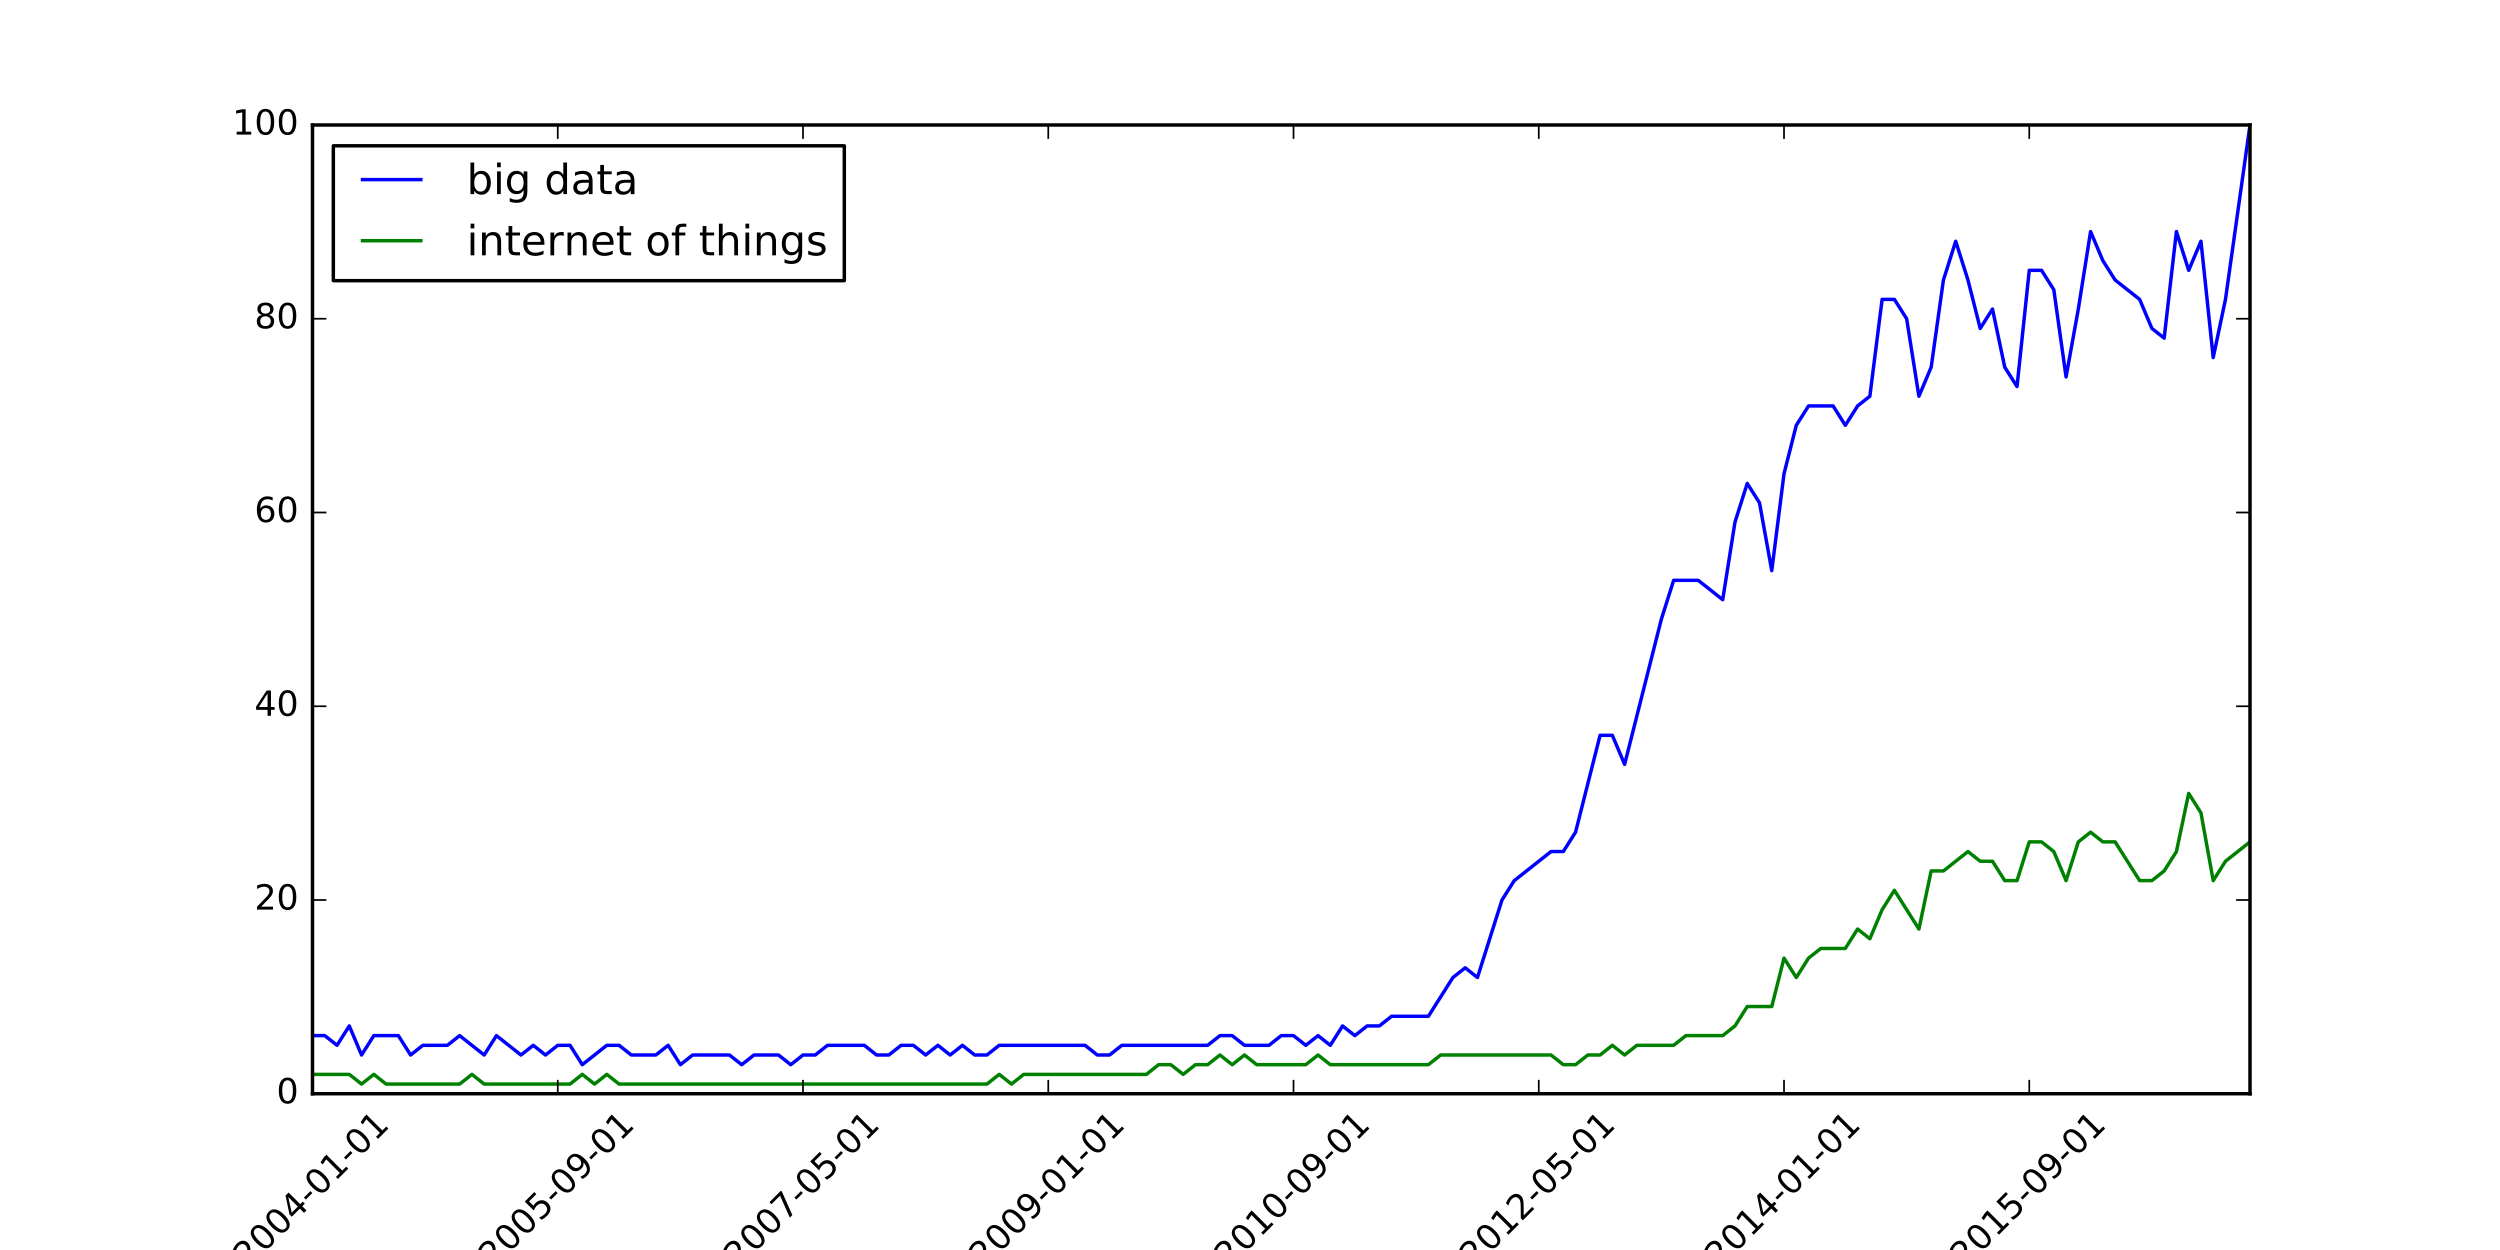 <?xml version="1.0" encoding="UTF-8" standalone="no"?>
<!-- Created with matplotlib (http://matplotlib.org/) -->

<svg
   xmlns:dc="http://purl.org/dc/elements/1.1/"
   xmlns:cc="http://creativecommons.org/ns#"
   xmlns:rdf="http://www.w3.org/1999/02/22-rdf-syntax-ns#"
   xmlns:svg="http://www.w3.org/2000/svg"
   xmlns="http://www.w3.org/2000/svg"
   xmlns:xlink="http://www.w3.org/1999/xlink"
   xmlns:sodipodi="http://sodipodi.sourceforge.net/DTD/sodipodi-0.dtd"
   xmlns:inkscape="http://www.inkscape.org/namespaces/inkscape"
   height="360pt"
   version="1.1"
   viewBox="0 0 720 360"
   width="720pt"
   id="svg2"
   inkscape:version="0.91 r13725"
   sodipodi:docname="bd-iot-google-trends.svg">
  <sodipodi:namedview
     pagecolor="#ffffff"
     bordercolor="#666666"
     borderopacity="1"
     objecttolerance="10"
     gridtolerance="10"
     guidetolerance="10"
     inkscape:pageopacity="0"
     inkscape:pageshadow="2"
     inkscape:window-width="640"
     inkscape:window-height="480"
     id="namedview555"
     showgrid="false"
     inkscape:zoom="0.40333333"
     inkscape:cx="450"
     inkscape:cy="225"
     inkscape:window-x="0"
     inkscape:window-y="0"
     inkscape:window-maximized="0"
     inkscape:current-layer="svg2" />
  <defs
     id="defs4">
    <style
       type="text/css"
       id="style6">
*{stroke-linecap:butt;stroke-linejoin:round;stroke-miterlimit:100000;}
  </style>
    <filter
       style="color-interpolation-filters:sRGB;"
       inkscape:label="Invert"
       id="filter3885">
      <feColorMatrix
         type="hueRotate"
         values="180"
         result="color1"
         id="feColorMatrix3887" />
      <feColorMatrix
         values="-1 0 0 0 1 0 -1 0 0 1 0 0 -1 0 1 -0.21 -0.72 -0.07 2 0 "
         result="color2"
         id="feColorMatrix3889" />
    </filter>
  </defs>
  <g
     id="figure_1"
     style="filter:url(#filter3885)">
    <g
       id="patch_1">
      <path
         d="M 0 360  L 720 360  L 720 0  L 0 0  z "
         style="fill:#ffffff;"
         id="path10" />
    </g>
    <g
       id="axes_1">
      <g
         id="patch_2">
        <path
           d="M 90 315  L 648 315  L 648 36  L 90 36  z "
           style="fill:#ffffff;"
           id="path14" />
      </g>
      <g
         id="line2d_1">
        <path
           clip-path="url(#pdf3434d978)"
           d="M 90 298.26  L 93.532 298.26  L 97.063 301.05  L 100.595 295.47  L 104.127 303.84  L 107.658 298.26  L 114.722 298.26  L 118.253 303.84  L 121.785 301.05  L 128.848 301.05  L 132.38 298.26  L 139.443 303.84  L 142.975 298.26  L 150.038 303.84  L 153.57 301.05  L 157.101 303.84  L 160.633 301.05  L 164.165 301.05  L 167.696 306.63  L 174.759 301.05  L 178.291 301.05  L 181.823 303.84  L 188.886 303.84  L 192.418 301.05  L 195.949 306.63  L 199.481 303.84  L 210.076 303.84  L 213.608 306.63  L 217.139 303.84  L 224.203 303.84  L 227.734 306.63  L 231.266 303.84  L 234.797 303.84  L 238.329 301.05  L 248.924 301.05  L 252.456 303.84  L 255.987 303.84  L 259.519 301.05  L 263.051 301.05  L 266.582 303.84  L 270.114 301.05  L 273.646 303.84  L 277.177 301.05  L 280.709 303.84  L 284.241 303.84  L 287.772 301.05  L 312.494 301.05  L 316.025 303.84  L 319.557 303.84  L 323.089 301.05  L 347.81 301.05  L 351.342 298.26  L 354.873 298.26  L 358.405 301.05  L 365.468 301.05  L 369 298.26  L 372.532 298.26  L 376.063 301.05  L 379.595 298.26  L 383.127 301.05  L 386.658 295.47  L 390.19 298.26  L 393.722 295.47  L 397.253 295.47  L 400.785 292.68  L 411.38 292.68  L 418.443 281.52  L 421.975 278.73  L 425.506 281.52  L 432.57 259.2  L 436.101 253.62  L 446.696 245.25  L 450.228 245.25  L 453.759 239.67  L 460.823 211.77  L 464.354 211.77  L 467.886 220.14  L 478.481 178.29  L 482.013 167.13  L 489.076 167.13  L 496.139 172.71  L 499.671 150.39  L 503.203 139.23  L 506.734 144.81  L 510.266 164.34  L 513.797 136.44  L 517.329 122.49  L 520.861 116.91  L 527.924 116.91  L 531.456 122.49  L 534.987 116.91  L 538.519 114.12  L 542.051 86.22  L 545.582 86.22  L 549.114 91.8  L 552.646 114.12  L 556.177 105.75  L 559.709 80.64  L 563.241 69.48  L 566.772 80.64  L 570.304 94.59  L 573.835 89.01  L 577.367 105.75  L 580.899 111.33  L 584.43 77.85  L 587.962 77.85  L 591.494 83.43  L 595.025 108.54  L 598.557 89.01  L 602.089 66.69  L 605.62 75.06  L 609.152 80.64  L 616.215 86.22  L 619.747 94.59  L 623.278 97.38  L 626.81 66.69  L 630.342 77.85  L 633.873 69.48  L 637.405 102.96  L 640.937 86.22  L 648 36  L 648 36  "
           style="fill:none;stroke:#0000ff;stroke-linecap:square;"
           id="path17" />
      </g>
      <g
         id="line2d_2">
        <path
           clip-path="url(#pdf3434d978)"
           d="M 90 309.42  L 100.595 309.42  L 104.127 312.21  L 107.658 309.42  L 111.19 312.21  L 132.38 312.21  L 135.911 309.42  L 139.443 312.21  L 164.165 312.21  L 167.696 309.42  L 171.228 312.21  L 174.759 309.42  L 178.291 312.21  L 284.241 312.21  L 287.772 309.42  L 291.304 312.21  L 294.835 309.42  L 330.152 309.42  L 333.684 306.63  L 337.215 306.63  L 340.747 309.42  L 344.278 306.63  L 347.81 306.63  L 351.342 303.84  L 354.873 306.63  L 358.405 303.84  L 361.937 306.63  L 376.063 306.63  L 379.595 303.84  L 383.127 306.63  L 411.38 306.63  L 414.911 303.84  L 446.696 303.84  L 450.228 306.63  L 453.759 306.63  L 457.291 303.84  L 460.823 303.84  L 464.354 301.05  L 467.886 303.84  L 471.418 301.05  L 482.013 301.05  L 485.544 298.26  L 496.139 298.26  L 499.671 295.47  L 503.203 289.89  L 510.266 289.89  L 513.797 275.94  L 517.329 281.52  L 520.861 275.94  L 524.392 273.15  L 531.456 273.15  L 534.987 267.57  L 538.519 270.36  L 542.051 261.99  L 545.582 256.41  L 552.646 267.57  L 556.177 250.83  L 559.709 250.83  L 566.772 245.25  L 570.304 248.04  L 573.835 248.04  L 577.367 253.62  L 580.899 253.62  L 584.43 242.46  L 587.962 242.46  L 591.494 245.25  L 595.025 253.62  L 598.557 242.46  L 602.089 239.67  L 605.62 242.46  L 609.152 242.46  L 616.215 253.62  L 619.747 253.62  L 623.278 250.83  L 626.81 245.25  L 630.342 228.51  L 633.873 234.09  L 637.405 253.62  L 640.937 248.04  L 648 242.46  L 648 242.46  "
           style="fill:none;stroke:#008000;stroke-linecap:square;"
           id="path20" />
      </g>
      <g
         id="patch_3">
        <path
           d="M 90 315  L 648 315  "
           style="fill:none;stroke:#000000;stroke-linecap:square;stroke-linejoin:miter;"
           id="path23" />
      </g>
      <g
         id="patch_4">
        <path
           d="M 90 315  L 90 36  "
           style="fill:none;stroke:#000000;stroke-linecap:square;stroke-linejoin:miter;"
           id="path26" />
      </g>
      <g
         id="patch_5">
        <path
           d="M 90 36  L 648 36  "
           style="fill:none;stroke:#000000;stroke-linecap:square;stroke-linejoin:miter;"
           id="path29" />
      </g>
      <g
         id="patch_6">
        <path
           d="M 648 315  L 648 36  "
           style="fill:none;stroke:#000000;stroke-linecap:square;stroke-linejoin:miter;"
           id="path32" />
      </g>
      <g
         id="matplotlib.axis_1">
        <g
           id="xtick_1">
          <g
             id="line2d_3">
            <defs
               id="defs37">
              <path
                 d="M 0 0  L 0 -4  "
                 id="m2e8684aa3e"
                 style="stroke:#000000;stroke-width:0.5;" />
            </defs>
            <g
               id="g40">
              <use
                 style="stroke:#000000;stroke-width:0.5;"
                 x="90.0"
                 xlink:href="#m2e8684aa3e"
                 y="315.0"
                 id="use42" />
            </g>
          </g>
          <g
             id="line2d_4">
            <defs
               id="defs45">
              <path
                 d="M 0 0  L 0 4  "
                 id="m2eb4a3c902"
                 style="stroke:#000000;stroke-width:0.5;" />
            </defs>
            <g
               id="g48">
              <use
                 style="stroke:#000000;stroke-width:0.5;"
                 x="90.0"
                 xlink:href="#m2eb4a3c902"
                 y="36.0"
                 id="use50" />
            </g>
          </g>
          <g
             id="text_1">
            <!-- 2004-01-01 -->
            <defs
               id="defs53">
              <path
                 d="M 12.406 8.297  L 28.516 8.297  L 28.516 63.922  L 10.984 60.406  L 10.984 69.391  L 28.422 72.906  L 38.281 72.906  L 38.281 8.297  L 54.391 8.297  L 54.391 0  L 12.406 0  z "
                 id="BitstreamVeraSans-Roman-31" />
              <path
                 d="M 31.781 66.406  Q 24.172 66.406 20.328 58.906  Q 16.5 51.422 16.5 36.375  Q 16.5 21.391 20.328 13.891  Q 24.172 6.391 31.781 6.391  Q 39.453 6.391 43.281 13.891  Q 47.125 21.391 47.125 36.375  Q 47.125 51.422 43.281 58.906  Q 39.453 66.406 31.781 66.406  M 31.781 74.219  Q 44.047 74.219 50.516 64.516  Q 56.984 54.828 56.984 36.375  Q 56.984 17.969 50.516 8.266  Q 44.047 -1.422 31.781 -1.422  Q 19.531 -1.422 13.062 8.266  Q 6.594 17.969 6.594 36.375  Q 6.594 54.828 13.062 64.516  Q 19.531 74.219 31.781 74.219  "
                 id="BitstreamVeraSans-Roman-30" />
              <path
                 d="M 4.891 31.391  L 31.203 31.391  L 31.203 23.391  L 4.891 23.391  z "
                 id="BitstreamVeraSans-Roman-2d" />
              <path
                 d="M 37.797 64.312  L 12.891 25.391  L 37.797 25.391  z M 35.203 72.906  L 47.609 72.906  L 47.609 25.391  L 58.016 25.391  L 58.016 17.188  L 47.609 17.188  L 47.609 0  L 37.797 0  L 37.797 17.188  L 4.891 17.188  L 4.891 26.703  z "
                 id="BitstreamVeraSans-Roman-34" />
              <path
                 d="M 19.188 8.297  L 53.609 8.297  L 53.609 0  L 7.328 0  L 7.328 8.297  Q 12.938 14.109 22.625 23.891  Q 32.328 33.688 34.812 36.531  Q 39.547 41.844 41.422 45.531  Q 43.312 49.219 43.312 52.781  Q 43.312 58.594 39.234 62.25  Q 35.156 65.922 28.609 65.922  Q 23.969 65.922 18.812 64.312  Q 13.672 62.703 7.812 59.422  L 7.812 69.391  Q 13.766 71.781 18.938 73  Q 24.125 74.219 28.422 74.219  Q 39.75 74.219 46.484 68.547  Q 53.219 62.891 53.219 53.422  Q 53.219 48.922 51.531 44.891  Q 49.859 40.875 45.406 35.406  Q 44.188 33.984 37.641 27.219  Q 31.109 20.453 19.188 8.297  "
                 id="BitstreamVeraSans-Roman-32" />
            </defs>
            <g
               transform="translate(71.404 365.467)rotate(-45.0)scale(0.1 -0.1)"
               id="g60">
              <use
                 xlink:href="#BitstreamVeraSans-Roman-32"
                 id="use62" />
              <use
                 x="63.623"
                 xlink:href="#BitstreamVeraSans-Roman-30"
                 id="use64" />
              <use
                 x="127.246"
                 xlink:href="#BitstreamVeraSans-Roman-30"
                 id="use66" />
              <use
                 x="190.869"
                 xlink:href="#BitstreamVeraSans-Roman-34"
                 id="use68" />
              <use
                 x="254.492"
                 xlink:href="#BitstreamVeraSans-Roman-2d"
                 id="use70" />
              <use
                 x="290.576"
                 xlink:href="#BitstreamVeraSans-Roman-30"
                 id="use72" />
              <use
                 x="354.199"
                 xlink:href="#BitstreamVeraSans-Roman-31"
                 id="use74" />
              <use
                 x="417.822"
                 xlink:href="#BitstreamVeraSans-Roman-2d"
                 id="use76" />
              <use
                 x="453.906"
                 xlink:href="#BitstreamVeraSans-Roman-30"
                 id="use78" />
              <use
                 x="517.529"
                 xlink:href="#BitstreamVeraSans-Roman-31"
                 id="use80" />
            </g>
          </g>
        </g>
        <g
           id="xtick_2">
          <g
             id="line2d_5">
            <g
               id="g84">
              <use
                 style="stroke:#000000;stroke-width:0.5;"
                 x="160.633"
                 xlink:href="#m2e8684aa3e"
                 y="315.0"
                 id="use86" />
            </g>
          </g>
          <g
             id="line2d_6">
            <g
               id="g89">
              <use
                 style="stroke:#000000;stroke-width:0.5;"
                 x="160.633"
                 xlink:href="#m2eb4a3c902"
                 y="36.0"
                 id="use91" />
            </g>
          </g>
          <g
             id="text_2">
            <!-- 2005-09-01 -->
            <defs
               id="defs94">
              <path
                 d="M 10.797 72.906  L 49.516 72.906  L 49.516 64.594  L 19.828 64.594  L 19.828 46.734  Q 21.969 47.469 24.109 47.828  Q 26.266 48.188 28.422 48.188  Q 40.625 48.188 47.75 41.5  Q 54.891 34.812 54.891 23.391  Q 54.891 11.625 47.562 5.094  Q 40.234 -1.422 26.906 -1.422  Q 22.312 -1.422 17.547 -0.641  Q 12.797 0.141 7.719 1.703  L 7.719 11.625  Q 12.109 9.234 16.797 8.062  Q 21.484 6.891 26.703 6.891  Q 35.156 6.891 40.078 11.328  Q 45.016 15.766 45.016 23.391  Q 45.016 31 40.078 35.438  Q 35.156 39.891 26.703 39.891  Q 22.75 39.891 18.812 39.016  Q 14.891 38.141 10.797 36.281  z "
                 id="BitstreamVeraSans-Roman-35" />
              <path
                 d="M 10.984 1.516  L 10.984 10.5  Q 14.703 8.734 18.5 7.812  Q 22.312 6.891 25.984 6.891  Q 35.75 6.891 40.891 13.453  Q 46.047 20.016 46.781 33.406  Q 43.953 29.203 39.594 26.953  Q 35.25 24.703 29.984 24.703  Q 19.047 24.703 12.672 31.312  Q 6.297 37.938 6.297 49.422  Q 6.297 60.641 12.938 67.422  Q 19.578 74.219 30.609 74.219  Q 43.266 74.219 49.922 64.516  Q 56.594 54.828 56.594 36.375  Q 56.594 19.141 48.406 8.859  Q 40.234 -1.422 26.422 -1.422  Q 22.703 -1.422 18.891 -0.688  Q 15.094 0.047 10.984 1.516  M 30.609 32.422  Q 37.25 32.422 41.125 36.953  Q 45.016 41.5 45.016 49.422  Q 45.016 57.281 41.125 61.844  Q 37.25 66.406 30.609 66.406  Q 23.969 66.406 20.094 61.844  Q 16.219 57.281 16.219 49.422  Q 16.219 41.5 20.094 36.953  Q 23.969 32.422 30.609 32.422  "
                 id="BitstreamVeraSans-Roman-39" />
            </defs>
            <g
               transform="translate(142.037 365.467)rotate(-45.0)scale(0.1 -0.1)"
               id="g98">
              <use
                 xlink:href="#BitstreamVeraSans-Roman-32"
                 id="use100" />
              <use
                 x="63.623"
                 xlink:href="#BitstreamVeraSans-Roman-30"
                 id="use102" />
              <use
                 x="127.246"
                 xlink:href="#BitstreamVeraSans-Roman-30"
                 id="use104" />
              <use
                 x="190.869"
                 xlink:href="#BitstreamVeraSans-Roman-35"
                 id="use106" />
              <use
                 x="254.492"
                 xlink:href="#BitstreamVeraSans-Roman-2d"
                 id="use108" />
              <use
                 x="290.576"
                 xlink:href="#BitstreamVeraSans-Roman-30"
                 id="use110" />
              <use
                 x="354.199"
                 xlink:href="#BitstreamVeraSans-Roman-39"
                 id="use112" />
              <use
                 x="417.822"
                 xlink:href="#BitstreamVeraSans-Roman-2d"
                 id="use114" />
              <use
                 x="453.906"
                 xlink:href="#BitstreamVeraSans-Roman-30"
                 id="use116" />
              <use
                 x="517.529"
                 xlink:href="#BitstreamVeraSans-Roman-31"
                 id="use118" />
            </g>
          </g>
        </g>
        <g
           id="xtick_3">
          <g
             id="line2d_7">
            <g
               id="g122">
              <use
                 style="stroke:#000000;stroke-width:0.5;"
                 x="231.266"
                 xlink:href="#m2e8684aa3e"
                 y="315.0"
                 id="use124" />
            </g>
          </g>
          <g
             id="line2d_8">
            <g
               id="g127">
              <use
                 style="stroke:#000000;stroke-width:0.5;"
                 x="231.266"
                 xlink:href="#m2eb4a3c902"
                 y="36.0"
                 id="use129" />
            </g>
          </g>
          <g
             id="text_3">
            <!-- 2007-05-01 -->
            <defs
               id="defs132">
              <path
                 d="M 8.203 72.906  L 55.078 72.906  L 55.078 68.703  L 28.609 0  L 18.312 0  L 43.219 64.594  L 8.203 64.594  z "
                 id="BitstreamVeraSans-Roman-37" />
            </defs>
            <g
               transform="translate(212.67 365.467)rotate(-45.0)scale(0.1 -0.1)"
               id="g135">
              <use
                 xlink:href="#BitstreamVeraSans-Roman-32"
                 id="use137" />
              <use
                 x="63.623"
                 xlink:href="#BitstreamVeraSans-Roman-30"
                 id="use139" />
              <use
                 x="127.246"
                 xlink:href="#BitstreamVeraSans-Roman-30"
                 id="use141" />
              <use
                 x="190.869"
                 xlink:href="#BitstreamVeraSans-Roman-37"
                 id="use143" />
              <use
                 x="254.492"
                 xlink:href="#BitstreamVeraSans-Roman-2d"
                 id="use145" />
              <use
                 x="290.576"
                 xlink:href="#BitstreamVeraSans-Roman-30"
                 id="use147" />
              <use
                 x="354.199"
                 xlink:href="#BitstreamVeraSans-Roman-35"
                 id="use149" />
              <use
                 x="417.822"
                 xlink:href="#BitstreamVeraSans-Roman-2d"
                 id="use151" />
              <use
                 x="453.906"
                 xlink:href="#BitstreamVeraSans-Roman-30"
                 id="use153" />
              <use
                 x="517.529"
                 xlink:href="#BitstreamVeraSans-Roman-31"
                 id="use155" />
            </g>
          </g>
        </g>
        <g
           id="xtick_4">
          <g
             id="line2d_9">
            <g
               id="g159">
              <use
                 style="stroke:#000000;stroke-width:0.5;"
                 x="301.899"
                 xlink:href="#m2e8684aa3e"
                 y="315.0"
                 id="use161" />
            </g>
          </g>
          <g
             id="line2d_10">
            <g
               id="g164">
              <use
                 style="stroke:#000000;stroke-width:0.5;"
                 x="301.899"
                 xlink:href="#m2eb4a3c902"
                 y="36.0"
                 id="use166" />
            </g>
          </g>
          <g
             id="text_4">
            <!-- 2009-01-01 -->
            <g
               transform="translate(283.303 365.467)rotate(-45.0)scale(0.1 -0.1)"
               id="g169">
              <use
                 xlink:href="#BitstreamVeraSans-Roman-32"
                 id="use171" />
              <use
                 x="63.623"
                 xlink:href="#BitstreamVeraSans-Roman-30"
                 id="use173" />
              <use
                 x="127.246"
                 xlink:href="#BitstreamVeraSans-Roman-30"
                 id="use175" />
              <use
                 x="190.869"
                 xlink:href="#BitstreamVeraSans-Roman-39"
                 id="use177" />
              <use
                 x="254.492"
                 xlink:href="#BitstreamVeraSans-Roman-2d"
                 id="use179" />
              <use
                 x="290.576"
                 xlink:href="#BitstreamVeraSans-Roman-30"
                 id="use181" />
              <use
                 x="354.199"
                 xlink:href="#BitstreamVeraSans-Roman-31"
                 id="use183" />
              <use
                 x="417.822"
                 xlink:href="#BitstreamVeraSans-Roman-2d"
                 id="use185" />
              <use
                 x="453.906"
                 xlink:href="#BitstreamVeraSans-Roman-30"
                 id="use187" />
              <use
                 x="517.529"
                 xlink:href="#BitstreamVeraSans-Roman-31"
                 id="use189" />
            </g>
          </g>
        </g>
        <g
           id="xtick_5">
          <g
             id="line2d_11">
            <g
               id="g193">
              <use
                 style="stroke:#000000;stroke-width:0.5;"
                 x="372.532"
                 xlink:href="#m2e8684aa3e"
                 y="315.0"
                 id="use195" />
            </g>
          </g>
          <g
             id="line2d_12">
            <g
               id="g198">
              <use
                 style="stroke:#000000;stroke-width:0.5;"
                 x="372.532"
                 xlink:href="#m2eb4a3c902"
                 y="36.0"
                 id="use200" />
            </g>
          </g>
          <g
             id="text_5">
            <!-- 2010-09-01 -->
            <g
               transform="translate(353.936 365.467)rotate(-45.0)scale(0.1 -0.1)"
               id="g203">
              <use
                 xlink:href="#BitstreamVeraSans-Roman-32"
                 id="use205" />
              <use
                 x="63.623"
                 xlink:href="#BitstreamVeraSans-Roman-30"
                 id="use207" />
              <use
                 x="127.246"
                 xlink:href="#BitstreamVeraSans-Roman-31"
                 id="use209" />
              <use
                 x="190.869"
                 xlink:href="#BitstreamVeraSans-Roman-30"
                 id="use211" />
              <use
                 x="254.492"
                 xlink:href="#BitstreamVeraSans-Roman-2d"
                 id="use213" />
              <use
                 x="290.576"
                 xlink:href="#BitstreamVeraSans-Roman-30"
                 id="use215" />
              <use
                 x="354.199"
                 xlink:href="#BitstreamVeraSans-Roman-39"
                 id="use217" />
              <use
                 x="417.822"
                 xlink:href="#BitstreamVeraSans-Roman-2d"
                 id="use219" />
              <use
                 x="453.906"
                 xlink:href="#BitstreamVeraSans-Roman-30"
                 id="use221" />
              <use
                 x="517.529"
                 xlink:href="#BitstreamVeraSans-Roman-31"
                 id="use223" />
            </g>
          </g>
        </g>
        <g
           id="xtick_6">
          <g
             id="line2d_13">
            <g
               id="g227">
              <use
                 style="stroke:#000000;stroke-width:0.5;"
                 x="443.165"
                 xlink:href="#m2e8684aa3e"
                 y="315.0"
                 id="use229" />
            </g>
          </g>
          <g
             id="line2d_14">
            <g
               id="g232">
              <use
                 style="stroke:#000000;stroke-width:0.5;"
                 x="443.165"
                 xlink:href="#m2eb4a3c902"
                 y="36.0"
                 id="use234" />
            </g>
          </g>
          <g
             id="text_6">
            <!-- 2012-05-01 -->
            <g
               transform="translate(424.569 365.467)rotate(-45.0)scale(0.1 -0.1)"
               id="g237">
              <use
                 xlink:href="#BitstreamVeraSans-Roman-32"
                 id="use239" />
              <use
                 x="63.623"
                 xlink:href="#BitstreamVeraSans-Roman-30"
                 id="use241" />
              <use
                 x="127.246"
                 xlink:href="#BitstreamVeraSans-Roman-31"
                 id="use243" />
              <use
                 x="190.869"
                 xlink:href="#BitstreamVeraSans-Roman-32"
                 id="use245" />
              <use
                 x="254.492"
                 xlink:href="#BitstreamVeraSans-Roman-2d"
                 id="use247" />
              <use
                 x="290.576"
                 xlink:href="#BitstreamVeraSans-Roman-30"
                 id="use249" />
              <use
                 x="354.199"
                 xlink:href="#BitstreamVeraSans-Roman-35"
                 id="use251" />
              <use
                 x="417.822"
                 xlink:href="#BitstreamVeraSans-Roman-2d"
                 id="use253" />
              <use
                 x="453.906"
                 xlink:href="#BitstreamVeraSans-Roman-30"
                 id="use255" />
              <use
                 x="517.529"
                 xlink:href="#BitstreamVeraSans-Roman-31"
                 id="use257" />
            </g>
          </g>
        </g>
        <g
           id="xtick_7">
          <g
             id="line2d_15">
            <g
               id="g261">
              <use
                 style="stroke:#000000;stroke-width:0.5;"
                 x="513.797"
                 xlink:href="#m2e8684aa3e"
                 y="315.0"
                 id="use263" />
            </g>
          </g>
          <g
             id="line2d_16">
            <g
               id="g266">
              <use
                 style="stroke:#000000;stroke-width:0.5;"
                 x="513.797"
                 xlink:href="#m2eb4a3c902"
                 y="36.0"
                 id="use268" />
            </g>
          </g>
          <g
             id="text_7">
            <!-- 2014-01-01 -->
            <g
               transform="translate(495.202 365.467)rotate(-45.0)scale(0.1 -0.1)"
               id="g271">
              <use
                 xlink:href="#BitstreamVeraSans-Roman-32"
                 id="use273" />
              <use
                 x="63.623"
                 xlink:href="#BitstreamVeraSans-Roman-30"
                 id="use275" />
              <use
                 x="127.246"
                 xlink:href="#BitstreamVeraSans-Roman-31"
                 id="use277" />
              <use
                 x="190.869"
                 xlink:href="#BitstreamVeraSans-Roman-34"
                 id="use279" />
              <use
                 x="254.492"
                 xlink:href="#BitstreamVeraSans-Roman-2d"
                 id="use281" />
              <use
                 x="290.576"
                 xlink:href="#BitstreamVeraSans-Roman-30"
                 id="use283" />
              <use
                 x="354.199"
                 xlink:href="#BitstreamVeraSans-Roman-31"
                 id="use285" />
              <use
                 x="417.822"
                 xlink:href="#BitstreamVeraSans-Roman-2d"
                 id="use287" />
              <use
                 x="453.906"
                 xlink:href="#BitstreamVeraSans-Roman-30"
                 id="use289" />
              <use
                 x="517.529"
                 xlink:href="#BitstreamVeraSans-Roman-31"
                 id="use291" />
            </g>
          </g>
        </g>
        <g
           id="xtick_8">
          <g
             id="line2d_17">
            <g
               id="g295">
              <use
                 style="stroke:#000000;stroke-width:0.5;"
                 x="584.43"
                 xlink:href="#m2e8684aa3e"
                 y="315.0"
                 id="use297" />
            </g>
          </g>
          <g
             id="line2d_18">
            <g
               id="g300">
              <use
                 style="stroke:#000000;stroke-width:0.5;"
                 x="584.43"
                 xlink:href="#m2eb4a3c902"
                 y="36.0"
                 id="use302" />
            </g>
          </g>
          <g
             id="text_8">
            <!-- 2015-09-01 -->
            <g
               transform="translate(565.835 365.467)rotate(-45.0)scale(0.1 -0.1)"
               id="g305">
              <use
                 xlink:href="#BitstreamVeraSans-Roman-32"
                 id="use307" />
              <use
                 x="63.623"
                 xlink:href="#BitstreamVeraSans-Roman-30"
                 id="use309" />
              <use
                 x="127.246"
                 xlink:href="#BitstreamVeraSans-Roman-31"
                 id="use311" />
              <use
                 x="190.869"
                 xlink:href="#BitstreamVeraSans-Roman-35"
                 id="use313" />
              <use
                 x="254.492"
                 xlink:href="#BitstreamVeraSans-Roman-2d"
                 id="use315" />
              <use
                 x="290.576"
                 xlink:href="#BitstreamVeraSans-Roman-30"
                 id="use317" />
              <use
                 x="354.199"
                 xlink:href="#BitstreamVeraSans-Roman-39"
                 id="use319" />
              <use
                 x="417.822"
                 xlink:href="#BitstreamVeraSans-Roman-2d"
                 id="use321" />
              <use
                 x="453.906"
                 xlink:href="#BitstreamVeraSans-Roman-30"
                 id="use323" />
              <use
                 x="517.529"
                 xlink:href="#BitstreamVeraSans-Roman-31"
                 id="use325" />
            </g>
          </g>
        </g>
        <g
           id="text_9">
          <!-- Date -->
          <defs
             id="defs328">
            <path
               d="M 18.312 70.219  L 18.312 54.688  L 36.812 54.688  L 36.812 47.703  L 18.312 47.703  L 18.312 18.016  Q 18.312 11.328 20.141 9.422  Q 21.969 7.516 27.594 7.516  L 36.812 7.516  L 36.812 0  L 27.594 0  Q 17.188 0 13.234 3.875  Q 9.281 7.766 9.281 18.016  L 9.281 47.703  L 2.688 47.703  L 2.688 54.688  L 9.281 54.688  L 9.281 70.219  z "
               id="BitstreamVeraSans-Roman-74" />
            <path
               d="M 56.203 29.594  L 56.203 25.203  L 14.891 25.203  Q 15.484 15.922 20.484 11.062  Q 25.484 6.203 34.422 6.203  Q 39.594 6.203 44.453 7.469  Q 49.312 8.734 54.109 11.281  L 54.109 2.781  Q 49.266 0.734 44.188 -0.344  Q 39.109 -1.422 33.891 -1.422  Q 20.797 -1.422 13.156 6.188  Q 5.516 13.812 5.516 26.812  Q 5.516 40.234 12.766 48.109  Q 20.016 56 32.328 56  Q 43.359 56 49.781 48.891  Q 56.203 41.797 56.203 29.594  M 47.219 32.234  Q 47.125 39.594 43.094 43.984  Q 39.062 48.391 32.422 48.391  Q 24.906 48.391 20.391 44.141  Q 15.875 39.891 15.188 32.172  z "
               id="BitstreamVeraSans-Roman-65" />
            <path
               d="M 19.672 64.797  L 19.672 8.109  L 31.594 8.109  Q 46.688 8.109 53.688 14.938  Q 60.688 21.781 60.688 36.531  Q 60.688 51.172 53.688 57.984  Q 46.688 64.797 31.594 64.797  z M 9.812 72.906  L 30.078 72.906  Q 51.266 72.906 61.172 64.094  Q 71.094 55.281 71.094 36.531  Q 71.094 17.672 61.125 8.828  Q 51.172 0 30.078 0  L 9.812 0  z "
               id="BitstreamVeraSans-Roman-44" />
            <path
               d="M 34.281 27.484  Q 23.391 27.484 19.188 25  Q 14.984 22.516 14.984 16.5  Q 14.984 11.719 18.141 8.906  Q 21.297 6.109 26.703 6.109  Q 34.188 6.109 38.703 11.406  Q 43.219 16.703 43.219 25.484  L 43.219 27.484  z M 52.203 31.203  L 52.203 0  L 43.219 0  L 43.219 8.297  Q 40.141 3.328 35.547 0.953  Q 30.953 -1.422 24.312 -1.422  Q 15.922 -1.422 10.953 3.297  Q 6 8.016 6 15.922  Q 6 25.141 12.172 29.828  Q 18.359 34.516 30.609 34.516  L 43.219 34.516  L 43.219 35.406  Q 43.219 41.609 39.141 45  Q 35.062 48.391 27.688 48.391  Q 23 48.391 18.547 47.266  Q 14.109 46.141 10.016 43.891  L 10.016 52.203  Q 14.938 54.109 19.578 55.047  Q 24.219 56 28.609 56  Q 40.484 56 46.344 49.844  Q 52.203 43.703 52.203 31.203  "
               id="BitstreamVeraSans-Roman-61" />
          </defs>
          <g
             transform="translate(357.049 379.536)scale(0.1 -0.1)"
             id="g334">
            <use
               xlink:href="#BitstreamVeraSans-Roman-44"
               id="use336" />
            <use
               x="77.002"
               xlink:href="#BitstreamVeraSans-Roman-61"
               id="use338" />
            <use
               x="138.281"
               xlink:href="#BitstreamVeraSans-Roman-74"
               id="use340" />
            <use
               x="177.49"
               xlink:href="#BitstreamVeraSans-Roman-65"
               id="use342" />
          </g>
        </g>
      </g>
      <g
         id="matplotlib.axis_2">
        <g
           id="ytick_1">
          <g
             id="line2d_19">
            <defs
               id="defs347">
              <path
                 d="M 0 0  L 4 0  "
                 id="m4f72b3ffa7"
                 style="stroke:#000000;stroke-width:0.5;" />
            </defs>
            <g
               id="g350">
              <use
                 style="stroke:#000000;stroke-width:0.5;"
                 x="90.0"
                 xlink:href="#m4f72b3ffa7"
                 y="315.0"
                 id="use352" />
            </g>
          </g>
          <g
             id="line2d_20">
            <defs
               id="defs355">
              <path
                 d="M 0 0  L -4 0  "
                 id="mea5faf24ec"
                 style="stroke:#000000;stroke-width:0.5;" />
            </defs>
            <g
               id="g358">
              <use
                 style="stroke:#000000;stroke-width:0.5;"
                 x="648.0"
                 xlink:href="#mea5faf24ec"
                 y="315.0"
                 id="use360" />
            </g>
          </g>
          <g
             id="text_10">
            <!-- 0 -->
            <g
               transform="translate(79.638 317.759)scale(0.1 -0.1)"
               id="g363">
              <use
                 xlink:href="#BitstreamVeraSans-Roman-30"
                 id="use365" />
            </g>
          </g>
        </g>
        <g
           id="ytick_2">
          <g
             id="line2d_21">
            <g
               id="g369">
              <use
                 style="stroke:#000000;stroke-width:0.5;"
                 x="90.0"
                 xlink:href="#m4f72b3ffa7"
                 y="259.2"
                 id="use371" />
            </g>
          </g>
          <g
             id="line2d_22">
            <g
               id="g374">
              <use
                 style="stroke:#000000;stroke-width:0.5;"
                 x="648.0"
                 xlink:href="#mea5faf24ec"
                 y="259.2"
                 id="use376" />
            </g>
          </g>
          <g
             id="text_11">
            <!-- 20 -->
            <g
               transform="translate(73.275 261.959)scale(0.1 -0.1)"
               id="g379">
              <use
                 xlink:href="#BitstreamVeraSans-Roman-32"
                 id="use381" />
              <use
                 x="63.623"
                 xlink:href="#BitstreamVeraSans-Roman-30"
                 id="use383" />
            </g>
          </g>
        </g>
        <g
           id="ytick_3">
          <g
             id="line2d_23">
            <g
               id="g387">
              <use
                 style="stroke:#000000;stroke-width:0.5;"
                 x="90.0"
                 xlink:href="#m4f72b3ffa7"
                 y="203.4"
                 id="use389" />
            </g>
          </g>
          <g
             id="line2d_24">
            <g
               id="g392">
              <use
                 style="stroke:#000000;stroke-width:0.5;"
                 x="648.0"
                 xlink:href="#mea5faf24ec"
                 y="203.4"
                 id="use394" />
            </g>
          </g>
          <g
             id="text_12">
            <!-- 40 -->
            <g
               transform="translate(73.275 206.159)scale(0.1 -0.1)"
               id="g397">
              <use
                 xlink:href="#BitstreamVeraSans-Roman-34"
                 id="use399" />
              <use
                 x="63.623"
                 xlink:href="#BitstreamVeraSans-Roman-30"
                 id="use401" />
            </g>
          </g>
        </g>
        <g
           id="ytick_4">
          <g
             id="line2d_25">
            <g
               id="g405">
              <use
                 style="stroke:#000000;stroke-width:0.5;"
                 x="90.0"
                 xlink:href="#m4f72b3ffa7"
                 y="147.6"
                 id="use407" />
            </g>
          </g>
          <g
             id="line2d_26">
            <g
               id="g410">
              <use
                 style="stroke:#000000;stroke-width:0.5;"
                 x="648.0"
                 xlink:href="#mea5faf24ec"
                 y="147.6"
                 id="use412" />
            </g>
          </g>
          <g
             id="text_13">
            <!-- 60 -->
            <defs
               id="defs415">
              <path
                 d="M 33.016 40.375  Q 26.375 40.375 22.484 35.828  Q 18.609 31.297 18.609 23.391  Q 18.609 15.531 22.484 10.953  Q 26.375 6.391 33.016 6.391  Q 39.656 6.391 43.531 10.953  Q 47.406 15.531 47.406 23.391  Q 47.406 31.297 43.531 35.828  Q 39.656 40.375 33.016 40.375  M 52.594 71.297  L 52.594 62.312  Q 48.875 64.062 45.094 64.984  Q 41.312 65.922 37.594 65.922  Q 27.828 65.922 22.672 59.328  Q 17.531 52.734 16.797 39.406  Q 19.672 43.656 24.016 45.922  Q 28.375 48.188 33.594 48.188  Q 44.578 48.188 50.953 41.516  Q 57.328 34.859 57.328 23.391  Q 57.328 12.156 50.688 5.359  Q 44.047 -1.422 33.016 -1.422  Q 20.359 -1.422 13.672 8.266  Q 6.984 17.969 6.984 36.375  Q 6.984 53.656 15.188 63.938  Q 23.391 74.219 37.203 74.219  Q 40.922 74.219 44.703 73.484  Q 48.484 72.75 52.594 71.297  "
                 id="BitstreamVeraSans-Roman-36" />
            </defs>
            <g
               transform="translate(73.275 150.359)scale(0.1 -0.1)"
               id="g418">
              <use
                 xlink:href="#BitstreamVeraSans-Roman-36"
                 id="use420" />
              <use
                 x="63.623"
                 xlink:href="#BitstreamVeraSans-Roman-30"
                 id="use422" />
            </g>
          </g>
        </g>
        <g
           id="ytick_5">
          <g
             id="line2d_27">
            <g
               id="g426">
              <use
                 style="stroke:#000000;stroke-width:0.5;"
                 x="90.0"
                 xlink:href="#m4f72b3ffa7"
                 y="91.8"
                 id="use428" />
            </g>
          </g>
          <g
             id="line2d_28">
            <g
               id="g431">
              <use
                 style="stroke:#000000;stroke-width:0.5;"
                 x="648.0"
                 xlink:href="#mea5faf24ec"
                 y="91.8"
                 id="use433" />
            </g>
          </g>
          <g
             id="text_14">
            <!-- 80 -->
            <defs
               id="defs436">
              <path
                 d="M 31.781 34.625  Q 24.75 34.625 20.719 30.859  Q 16.703 27.094 16.703 20.516  Q 16.703 13.922 20.719 10.156  Q 24.75 6.391 31.781 6.391  Q 38.812 6.391 42.859 10.172  Q 46.922 13.969 46.922 20.516  Q 46.922 27.094 42.891 30.859  Q 38.875 34.625 31.781 34.625  M 21.922 38.812  Q 15.578 40.375 12.031 44.719  Q 8.5 49.078 8.5 55.328  Q 8.5 64.062 14.719 69.141  Q 20.953 74.219 31.781 74.219  Q 42.672 74.219 48.875 69.141  Q 55.078 64.062 55.078 55.328  Q 55.078 49.078 51.531 44.719  Q 48 40.375 41.703 38.812  Q 48.828 37.156 52.797 32.312  Q 56.781 27.484 56.781 20.516  Q 56.781 9.906 50.312 4.234  Q 43.844 -1.422 31.781 -1.422  Q 19.734 -1.422 13.25 4.234  Q 6.781 9.906 6.781 20.516  Q 6.781 27.484 10.781 32.312  Q 14.797 37.156 21.922 38.812  M 18.312 54.391  Q 18.312 48.734 21.844 45.562  Q 25.391 42.391 31.781 42.391  Q 38.141 42.391 41.719 45.562  Q 45.312 48.734 45.312 54.391  Q 45.312 60.062 41.719 63.234  Q 38.141 66.406 31.781 66.406  Q 25.391 66.406 21.844 63.234  Q 18.312 60.062 18.312 54.391  "
                 id="BitstreamVeraSans-Roman-38" />
            </defs>
            <g
               transform="translate(73.275 94.559)scale(0.1 -0.1)"
               id="g439">
              <use
                 xlink:href="#BitstreamVeraSans-Roman-38"
                 id="use441" />
              <use
                 x="63.623"
                 xlink:href="#BitstreamVeraSans-Roman-30"
                 id="use443" />
            </g>
          </g>
        </g>
        <g
           id="ytick_6">
          <g
             id="line2d_29">
            <g
               id="g447">
              <use
                 style="stroke:#000000;stroke-width:0.5;"
                 x="90.0"
                 xlink:href="#m4f72b3ffa7"
                 y="36.0"
                 id="use449" />
            </g>
          </g>
          <g
             id="line2d_30">
            <g
               id="g452">
              <use
                 style="stroke:#000000;stroke-width:0.5;"
                 x="648.0"
                 xlink:href="#mea5faf24ec"
                 y="36.0"
                 id="use454" />
            </g>
          </g>
          <g
             id="text_15">
            <!-- 100 -->
            <g
               transform="translate(66.912 38.759)scale(0.1 -0.1)"
               id="g457">
              <use
                 xlink:href="#BitstreamVeraSans-Roman-31"
                 id="use459" />
              <use
                 x="63.623"
                 xlink:href="#BitstreamVeraSans-Roman-30"
                 id="use461" />
              <use
                 x="127.246"
                 xlink:href="#BitstreamVeraSans-Roman-30"
                 id="use463" />
            </g>
          </g>
        </g>
      </g>
      <g
         id="legend_1">
        <g
           id="patch_7">
          <path
             d="M 96 80.828  L 243.163 80.828  L 243.163 42  L 96 42  z "
             style="fill:#ffffff;stroke:#000000;stroke-linejoin:miter;"
             id="path467" />
        </g>
        <g
           id="line2d_31">
          <path
             d="M 104.4 51.718  L 121.2 51.718  "
             style="fill:none;stroke:#0000ff;stroke-linecap:square;"
             id="path470" />
        </g>
        <g
           id="line2d_32" />
        <g
           id="text_16">
          <!-- big data -->
          <defs
             id="defs474">
            <path
               d="M 45.406 46.391  L 45.406 75.984  L 54.391 75.984  L 54.391 0  L 45.406 0  L 45.406 8.203  Q 42.578 3.328 38.25 0.953  Q 33.938 -1.422 27.875 -1.422  Q 17.969 -1.422 11.734 6.484  Q 5.516 14.406 5.516 27.297  Q 5.516 40.188 11.734 48.094  Q 17.969 56 27.875 56  Q 33.938 56 38.25 53.625  Q 42.578 51.266 45.406 46.391  M 14.797 27.297  Q 14.797 17.391 18.875 11.75  Q 22.953 6.109 30.078 6.109  Q 37.203 6.109 41.297 11.75  Q 45.406 17.391 45.406 27.297  Q 45.406 37.203 41.297 42.844  Q 37.203 48.484 30.078 48.484  Q 22.953 48.484 18.875 42.844  Q 14.797 37.203 14.797 27.297  "
               id="BitstreamVeraSans-Roman-64" />
            <path
               d="M 45.406 27.984  Q 45.406 37.75 41.375 43.109  Q 37.359 48.484 30.078 48.484  Q 22.859 48.484 18.828 43.109  Q 14.797 37.75 14.797 27.984  Q 14.797 18.266 18.828 12.891  Q 22.859 7.516 30.078 7.516  Q 37.359 7.516 41.375 12.891  Q 45.406 18.266 45.406 27.984  M 54.391 6.781  Q 54.391 -7.172 48.188 -13.984  Q 42 -20.797 29.203 -20.797  Q 24.469 -20.797 20.266 -20.094  Q 16.062 -19.391 12.109 -17.922  L 12.109 -9.188  Q 16.062 -11.328 19.922 -12.344  Q 23.781 -13.375 27.781 -13.375  Q 36.625 -13.375 41.016 -8.766  Q 45.406 -4.156 45.406 5.172  L 45.406 9.625  Q 42.625 4.781 38.281 2.391  Q 33.938 0 27.875 0  Q 17.828 0 11.672 7.656  Q 5.516 15.328 5.516 27.984  Q 5.516 40.672 11.672 48.328  Q 17.828 56 27.875 56  Q 33.938 56 38.281 53.609  Q 42.625 51.219 45.406 46.391  L 45.406 54.688  L 54.391 54.688  z "
               id="BitstreamVeraSans-Roman-67" />
            <path
               d="M 48.688 27.297  Q 48.688 37.203 44.609 42.844  Q 40.531 48.484 33.406 48.484  Q 26.266 48.484 22.188 42.844  Q 18.109 37.203 18.109 27.297  Q 18.109 17.391 22.188 11.75  Q 26.266 6.109 33.406 6.109  Q 40.531 6.109 44.609 11.75  Q 48.688 17.391 48.688 27.297  M 18.109 46.391  Q 20.953 51.266 25.266 53.625  Q 29.594 56 35.594 56  Q 45.562 56 51.781 48.094  Q 58.016 40.188 58.016 27.297  Q 58.016 14.406 51.781 6.484  Q 45.562 -1.422 35.594 -1.422  Q 29.594 -1.422 25.266 0.953  Q 20.953 3.328 18.109 8.203  L 18.109 0  L 9.078 0  L 9.078 75.984  L 18.109 75.984  z "
               id="BitstreamVeraSans-Roman-62" />
            <path
               id="BitstreamVeraSans-Roman-20" />
            <path
               d="M 9.422 54.688  L 18.406 54.688  L 18.406 0  L 9.422 0  z M 9.422 75.984  L 18.406 75.984  L 18.406 64.594  L 9.422 64.594  z "
               id="BitstreamVeraSans-Roman-69" />
          </defs>
          <g
             transform="translate(134.4 55.918)scale(0.12 -0.12)"
             id="g481">
            <use
               xlink:href="#BitstreamVeraSans-Roman-62"
               id="use483" />
            <use
               x="63.477"
               xlink:href="#BitstreamVeraSans-Roman-69"
               id="use485" />
            <use
               x="91.26"
               xlink:href="#BitstreamVeraSans-Roman-67"
               id="use487" />
            <use
               x="154.736"
               xlink:href="#BitstreamVeraSans-Roman-20"
               id="use489" />
            <use
               x="186.523"
               xlink:href="#BitstreamVeraSans-Roman-64"
               id="use491" />
            <use
               x="250.0"
               xlink:href="#BitstreamVeraSans-Roman-61"
               id="use493" />
            <use
               x="311.279"
               xlink:href="#BitstreamVeraSans-Roman-74"
               id="use495" />
            <use
               x="350.488"
               xlink:href="#BitstreamVeraSans-Roman-61"
               id="use497" />
          </g>
        </g>
        <g
           id="line2d_33">
          <path
             d="M 104.4 69.332  L 121.2 69.332  "
             style="fill:none;stroke:#008000;stroke-linecap:square;"
             id="path500" />
        </g>
        <g
           id="line2d_34" />
        <g
           id="text_17">
          <!-- internet of things -->
          <defs
             id="defs504">
            <path
               d="M 54.891 33.016  L 54.891 0  L 45.906 0  L 45.906 32.719  Q 45.906 40.484 42.875 44.328  Q 39.844 48.188 33.797 48.188  Q 26.516 48.188 22.312 43.547  Q 18.109 38.922 18.109 30.906  L 18.109 0  L 9.078 0  L 9.078 54.688  L 18.109 54.688  L 18.109 46.188  Q 21.344 51.125 25.703 53.562  Q 30.078 56 35.797 56  Q 45.219 56 50.047 50.172  Q 54.891 44.344 54.891 33.016  "
               id="BitstreamVeraSans-Roman-6e" />
            <path
               d="M 30.609 48.391  Q 23.391 48.391 19.188 42.75  Q 14.984 37.109 14.984 27.297  Q 14.984 17.484 19.156 11.844  Q 23.344 6.203 30.609 6.203  Q 37.797 6.203 41.984 11.859  Q 46.188 17.531 46.188 27.297  Q 46.188 37.016 41.984 42.703  Q 37.797 48.391 30.609 48.391  M 30.609 56  Q 42.328 56 49.016 48.375  Q 55.719 40.766 55.719 27.297  Q 55.719 13.875 49.016 6.219  Q 42.328 -1.422 30.609 -1.422  Q 18.844 -1.422 12.172 6.219  Q 5.516 13.875 5.516 27.297  Q 5.516 40.766 12.172 48.375  Q 18.844 56 30.609 56  "
               id="BitstreamVeraSans-Roman-6f" />
            <path
               d="M 44.281 53.078  L 44.281 44.578  Q 40.484 46.531 36.375 47.5  Q 32.281 48.484 27.875 48.484  Q 21.188 48.484 17.844 46.438  Q 14.5 44.391 14.5 40.281  Q 14.5 37.156 16.891 35.375  Q 19.281 33.594 26.516 31.984  L 29.594 31.297  Q 39.156 29.25 43.188 25.516  Q 47.219 21.781 47.219 15.094  Q 47.219 7.469 41.188 3.016  Q 35.156 -1.422 24.609 -1.422  Q 20.219 -1.422 15.453 -0.562  Q 10.688 0.297 5.422 2  L 5.422 11.281  Q 10.406 8.688 15.234 7.391  Q 20.062 6.109 24.812 6.109  Q 31.156 6.109 34.562 8.281  Q 37.984 10.453 37.984 14.406  Q 37.984 18.062 35.516 20.016  Q 33.062 21.969 24.703 23.781  L 21.578 24.516  Q 13.234 26.266 9.516 29.906  Q 5.812 33.547 5.812 39.891  Q 5.812 47.609 11.281 51.797  Q 16.75 56 26.812 56  Q 31.781 56 36.172 55.266  Q 40.578 54.547 44.281 53.078  "
               id="BitstreamVeraSans-Roman-73" />
            <path
               d="M 54.891 33.016  L 54.891 0  L 45.906 0  L 45.906 32.719  Q 45.906 40.484 42.875 44.328  Q 39.844 48.188 33.797 48.188  Q 26.516 48.188 22.312 43.547  Q 18.109 38.922 18.109 30.906  L 18.109 0  L 9.078 0  L 9.078 75.984  L 18.109 75.984  L 18.109 46.188  Q 21.344 51.125 25.703 53.562  Q 30.078 56 35.797 56  Q 45.219 56 50.047 50.172  Q 54.891 44.344 54.891 33.016  "
               id="BitstreamVeraSans-Roman-68" />
            <path
               d="M 37.109 75.984  L 37.109 68.5  L 28.516 68.5  Q 23.688 68.5 21.797 66.547  Q 19.922 64.594 19.922 59.516  L 19.922 54.688  L 34.719 54.688  L 34.719 47.703  L 19.922 47.703  L 19.922 0  L 10.891 0  L 10.891 47.703  L 2.297 47.703  L 2.297 54.688  L 10.891 54.688  L 10.891 58.5  Q 10.891 67.625 15.141 71.797  Q 19.391 75.984 28.609 75.984  z "
               id="BitstreamVeraSans-Roman-66" />
            <path
               d="M 41.109 46.297  Q 39.594 47.172 37.812 47.578  Q 36.031 48 33.891 48  Q 26.266 48 22.188 43.047  Q 18.109 38.094 18.109 28.812  L 18.109 0  L 9.078 0  L 9.078 54.688  L 18.109 54.688  L 18.109 46.188  Q 20.953 51.172 25.484 53.578  Q 30.031 56 36.531 56  Q 37.453 56 38.578 55.875  Q 39.703 55.766 41.062 55.516  z "
               id="BitstreamVeraSans-Roman-72" />
          </defs>
          <g
             transform="translate(134.4 73.532)scale(0.12 -0.12)"
             id="g512">
            <use
               xlink:href="#BitstreamVeraSans-Roman-69"
               id="use514" />
            <use
               x="27.783"
               xlink:href="#BitstreamVeraSans-Roman-6e"
               id="use516" />
            <use
               x="91.162"
               xlink:href="#BitstreamVeraSans-Roman-74"
               id="use518" />
            <use
               x="130.371"
               xlink:href="#BitstreamVeraSans-Roman-65"
               id="use520" />
            <use
               x="191.895"
               xlink:href="#BitstreamVeraSans-Roman-72"
               id="use522" />
            <use
               x="232.992"
               xlink:href="#BitstreamVeraSans-Roman-6e"
               id="use524" />
            <use
               x="296.371"
               xlink:href="#BitstreamVeraSans-Roman-65"
               id="use526" />
            <use
               x="357.895"
               xlink:href="#BitstreamVeraSans-Roman-74"
               id="use528" />
            <use
               x="397.104"
               xlink:href="#BitstreamVeraSans-Roman-20"
               id="use530" />
            <use
               x="428.891"
               xlink:href="#BitstreamVeraSans-Roman-6f"
               id="use532" />
            <use
               x="490.072"
               xlink:href="#BitstreamVeraSans-Roman-66"
               id="use534" />
            <use
               x="525.277"
               xlink:href="#BitstreamVeraSans-Roman-20"
               id="use536" />
            <use
               x="557.064"
               xlink:href="#BitstreamVeraSans-Roman-74"
               id="use538" />
            <use
               x="596.273"
               xlink:href="#BitstreamVeraSans-Roman-68"
               id="use540" />
            <use
               x="659.652"
               xlink:href="#BitstreamVeraSans-Roman-69"
               id="use542" />
            <use
               x="687.436"
               xlink:href="#BitstreamVeraSans-Roman-6e"
               id="use544" />
            <use
               x="750.814"
               xlink:href="#BitstreamVeraSans-Roman-67"
               id="use546" />
            <use
               x="814.291"
               xlink:href="#BitstreamVeraSans-Roman-73"
               id="use548" />
          </g>
        </g>
      </g>
    </g>
  </g>
  <defs
     id="defs550">
    <clipPath
       id="pdf3434d978">
      <rect
         height="279.0"
         width="558.0"
         x="90.0"
         y="36.0"
         id="rect553" />
    </clipPath>
  </defs>
</svg>
